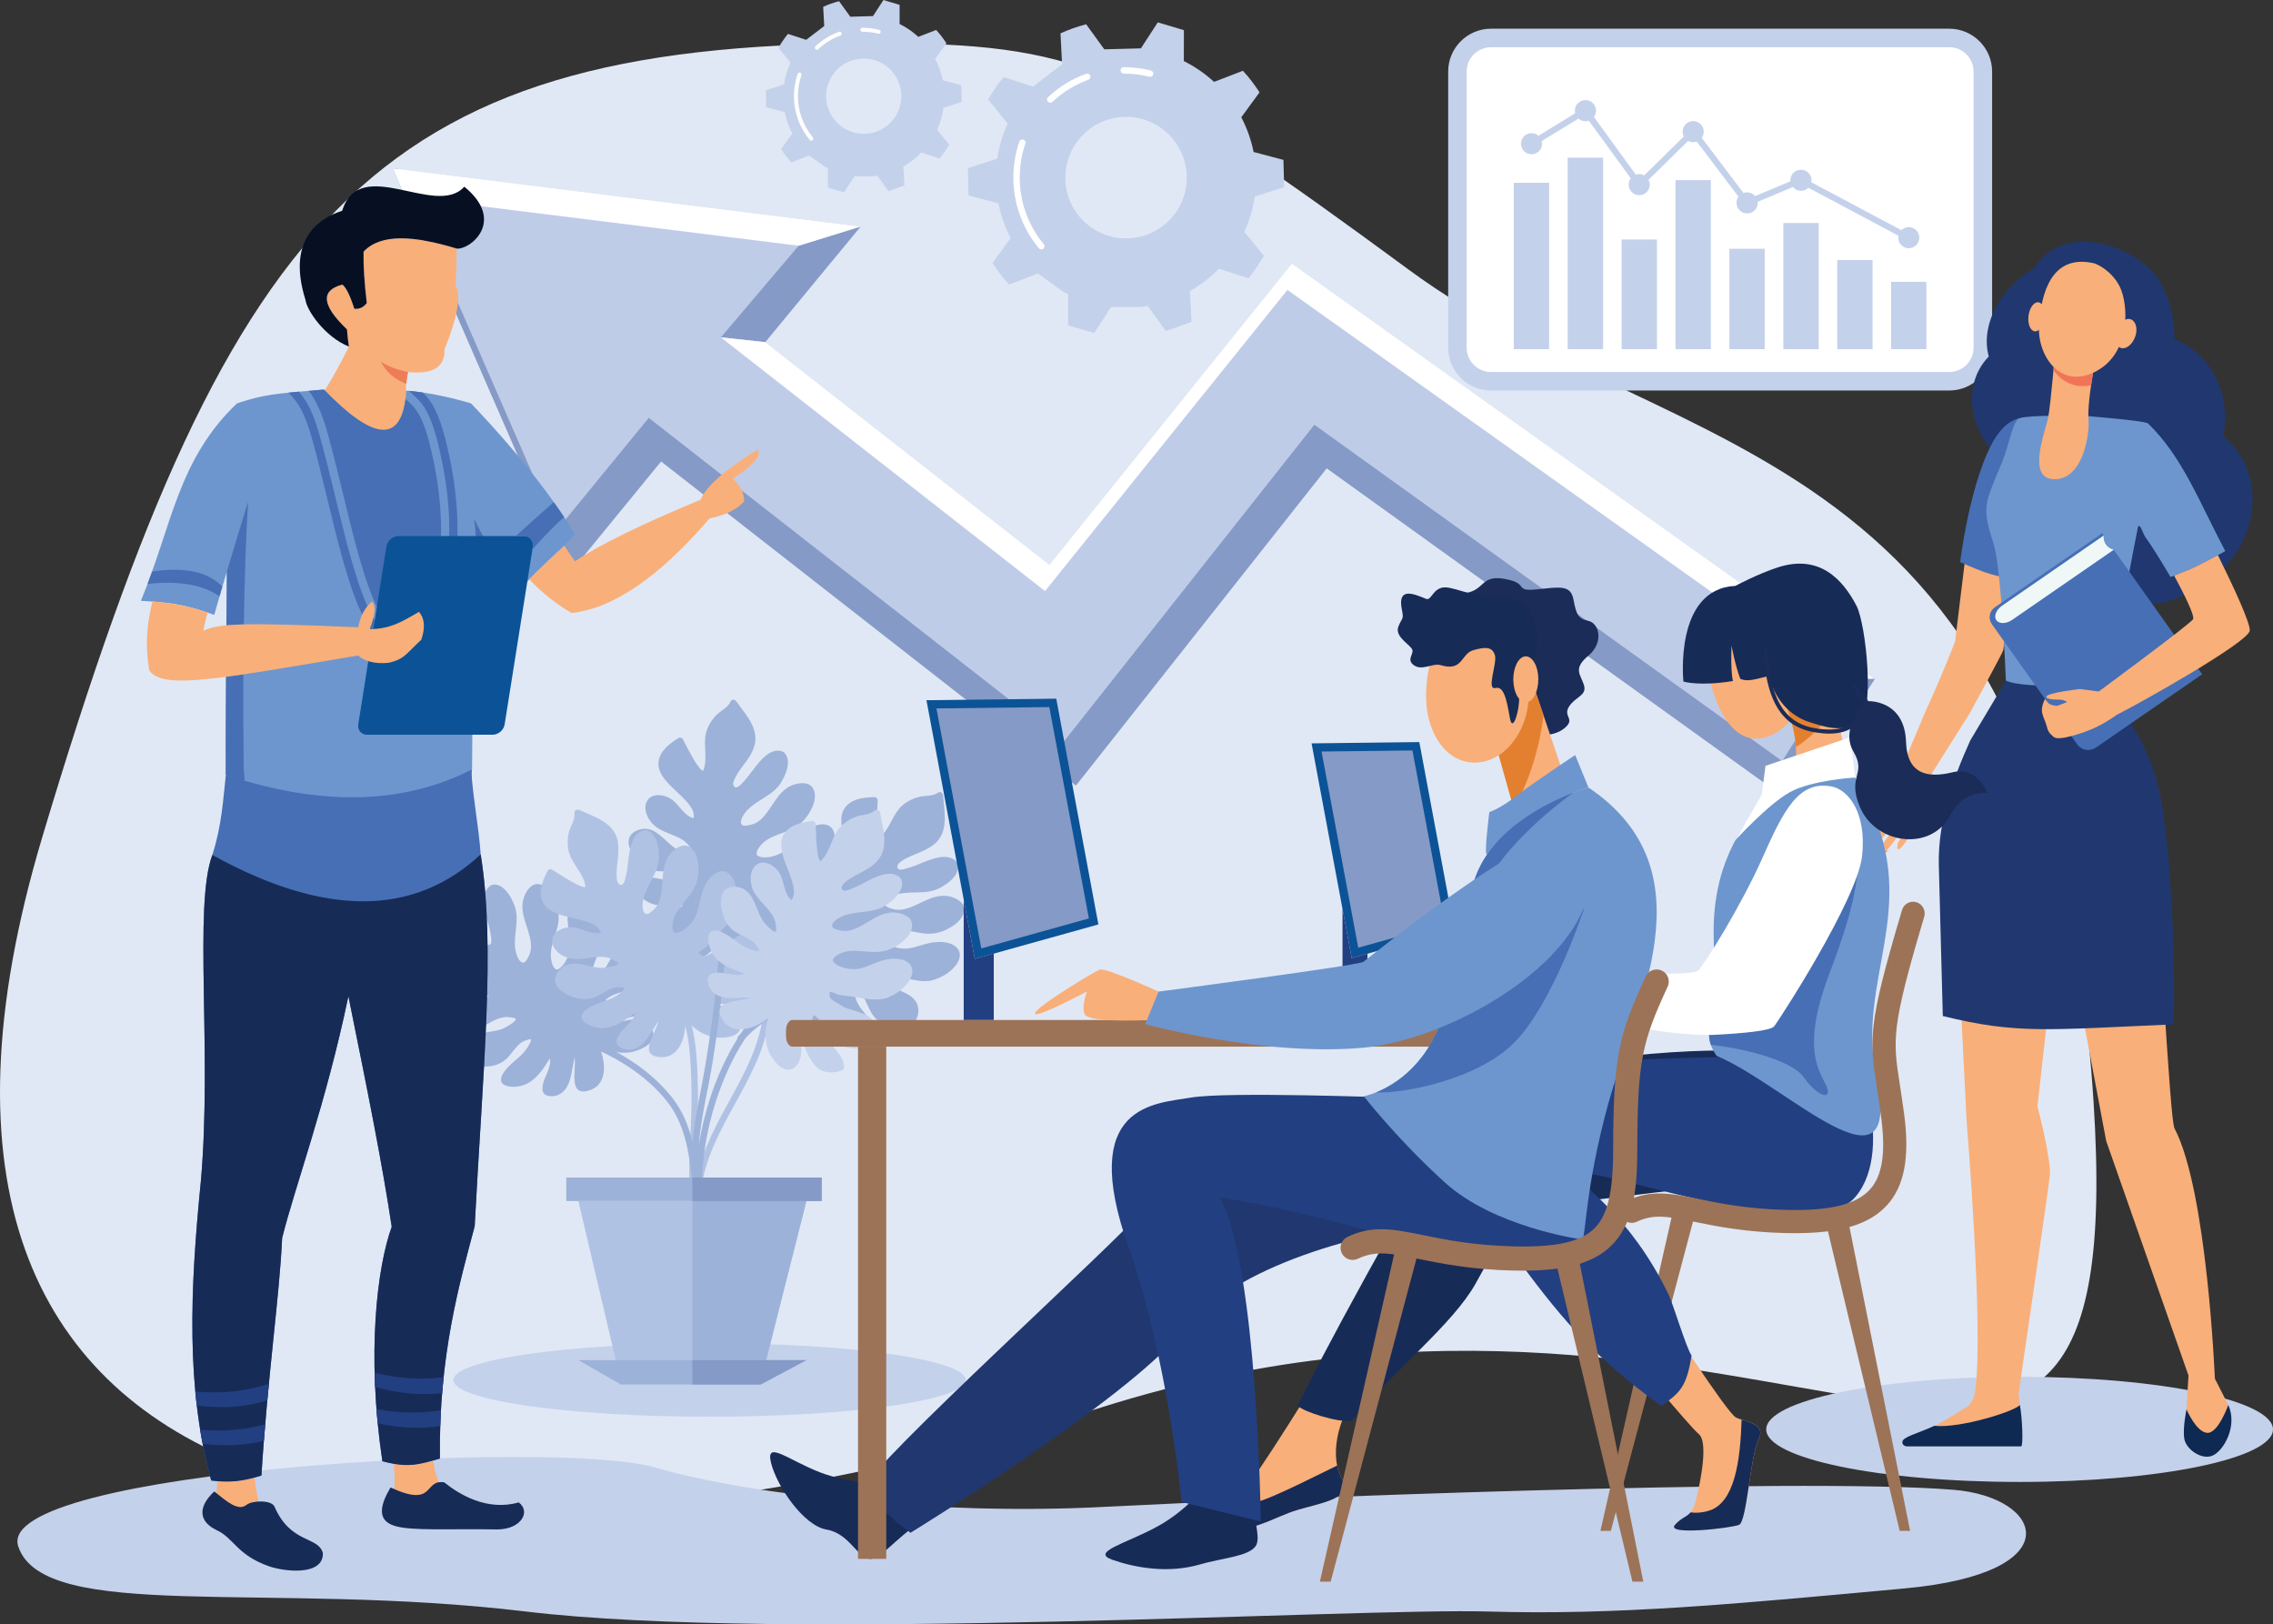<?xml version="1.0" encoding="UTF-8"?><svg id="a" xmlns="http://www.w3.org/2000/svg" viewBox="0 0 2038.87 1456.92"><rect x="0" y="0" width="2038.87" height="1456.92" fill="#333333" stroke="none"/><path d="M1263.87,242.06c242.49,178.31,575.17,143.54,614.03,746.03,34.56,536.24-282.21,82.17-890.07,274.25C380.04,1454.42-148.31,1373.25,37.96,750.69,209.68,176.74,343.04,35.56,801.41,38.86c172.08,1.29,222.62,26.82,462.46,203.2Z" style="fill:#e0e8f5; fill-rule:evenodd;"/><path d="M444.85,1037.99c-.07,4.95-.36,9.03-.72,11.97,.36-2.94,.65-7.03,.72-11.97Z" style="fill:#ecebe8; fill-rule:evenodd;"/><path d="M636.43,1204.76c-126.91,0-229.8,14.77-229.8,32.98s102.89,32.91,229.8,32.91,229.72-14.7,229.72-32.91-102.89-32.98-229.72-32.98Z" style="fill:#c4d1eb; fill-rule:evenodd;"/><path d="M594.99,673.25c3.66-4.73,8.6-8.25,13.55-11.33,1.36-.86,3.23-.29,3.94,1.07,3.87,7.17,7.46,14.56,11.83,21.44,1.51,2.22,3.58,5.23,5.38,6.53,.15,.07,.57,.36,.79,.43,.07,0,.07-.07,.14-.07,.36-.57,.57-1.15,.72-1.72,3.44-10.61-.72-21.87,2.01-32.48,1.43-5.66,5.02-11.47,9.03-15.63,4.45-4.45,10.32-6.52,13.05-12.48,.43-.93,1.15-1.36,2.01-1.43h.5c1,.07,2.01,.65,2.51,1.43,6.38,9.11,15.27,18.5,16.92,29.97,1.51,10.11-3.94,18.57-9.75,26.24-2.87,3.73-5.66,7.53-7.82,11.69-1.22,2.29-3.37,6.38-1.15,8.6,2.29,2.37,5.81-1.79,7.67-3.73,3.66-3.8,6.81-8.17,10.11-12.48,5.31-7.03,13.77-17.78,23.8-15.84,4.45,.86,6.24,5.45,6.53,9.46,.29,6.31-2.8,13.19-5.88,18.5-7.1,12.05-21.44,15.56-30.69,25.31-2.15,2.22-7.89,9.89-4.59,13.05,1.15,1.07,3.87,.71,5.23,.5,3.37-.5,7.1-1.72,9.82-3.87,10.4-8.03,14.2-21.94,25.09-29.54,4.73-3.37,12.12-5.38,17.85-4.02,4.88,1.15,7.1,5.74,7.38,10.32,.21,5.66-2.29,11.4-5.16,16.06-3.23,5.45-7.74,9.97-13.19,13.12-11.04,6.24-24.95,7.03-32.26,18.5-.93,1.58-2.01,3.66-1.58,5.52,.36,1.51,2.51,2.01,3.8,2.29,5.59,1.22,12.98-.86,17.92-3.51,6.02-3.15,10.32-8.89,14.91-13.69,4.88-5.16,10.25-9.25,17.07-11.33,4.95-1.5,10.97-1.29,14.19,3.3,2.87,4.3,2.29,9.97,1.08,14.63-1.58,6.24-4.95,12.04-9.11,16.85-4.52,5.23-11.61,8.17-18,10.32-6.6,2.22-13.48,3.51-20,6.02-1.72,.65-3.08,1.08-4.95,1.22-2.01,.21-4.09,.07-6.02,.57-1.72,.43-.57,2.22,0,3.44,1.36,2.87,5.66,2.72,8.39,3.01,2.65,.14,5.16,.86,7.74,.86,3.01,0,5.95-.57,8.89-1,5.88-.86,11.97-1.87,17.78-.15,5.52,1.65,9.46,6.96,10.47,12.55,2.08,11.76-11.11,19-20.94,20.5-6.24,.93-11.9-.43-17.42-3.51-6.81-3.87-12.12-9.39-20-10.39-.5,3.15,.64,5.66,3.37,8.03,3.87,3.22,9.18,4.94,13.84,6.67,9.11,3.44,22.44,6.46,27.32,15.85,.64,1.15,.5,2.58-.5,3.51-4.3,4.16-9.25,7.38-15.34,7.89-5.09,.36-9.97-1.94-14.05-4.66-7.32-4.81-13.62-12.4-21.87-15.78,1.15,2.08,3.08,3.44,5.38,5.24,4.09,3.23,6.17,7.6,7.31,12.62,1.72,7.53-.93,15.71-9.75,15.77-4.8,0-9.68-2.44-13.7-4.88-4.66-2.79-8.32-6.81-11.18-11.33-3.59-5.52-5.52-11.97-6.6-18.57-7.46,14.41-23.52,29.47-38.72,16.99-12.91-10.68,8.46-18.78,16.85-27.17-1.65,.65-3.3,1.51-4.8,2.29-4.37,2.22-8.67,4.73-13.26,6.6-8.53,3.51-18.14,3.15-23.3-5.66-4.38-7.6,4.73-11.11,10.4-12.83,4.59-1.37,13.19-2.87,16.49-7.46-11.33,1.22-23.87,2.65-33.63-3.87-4.45-3.01-9.75-8.68-10.32-14.27-.43-4.59,4.52-6.17,8.03-6.52,9.68-.93,19.07,3.3,28.75,3.01,2.37-.07,4.66-.29,6.88-.86,.86-.15,1.79-.36,2.51-.79,.36-.07,.64-.36,.86-.5-.07-.14-.14-.28-.29-.5-.86-.93-2.01-1.72-3.08-2.44-2.44-1.65-5.02-2.58-8.03-2.87-5.59-.65-11.19,.07-16.85-.86-6.31-1.15-11.4-4.81-15.56-9.46-3.73-4.16-7.24-9.46-7.89-15.2-.57-5.88,3.01-9.82,8.24-11.83,14.7-5.66,23.3,9.54,33.77,16.42,2.8,1.86,6.1,3.01,9.25,4.01,1.22,.36,5.02,1.72,6.31,.65,.72-.57-1.72-4.52-2.22-5.31-2.15-3.44-4.8-5.81-8.25-7.82-8.82-5.02-19.5-6.52-26.39-14.48-4.52-5.16-8.1-13.98-3.66-20.36,4.66-6.74,15.2-4.88,21.08-1.01,7.46,4.95,11.18,14.91,20.15,17.28,.79-4.23-.86-8.1-3.73-11.9-4.16-5.52-9.54-10.04-14.48-14.84-4.8-4.59-9.68-9.54-12.12-15.77-2.58-6.38-.93-12.83,3.15-18.14Z" style="fill:#9db2d9; fill-rule:evenodd;"/><path d="M373.66,877.52c-1.43-5.74-1.15-11.83-.5-17.64,.22-1.58,1.79-2.73,3.37-2.44,7.96,1.43,15.99,3.15,24.09,3.95,2.65,.21,6.31,.5,8.46-.15,.14-.07,.64-.29,.86-.36,0-.07-.07-.07-.07-.14-.14-.65-.5-1.15-.86-1.65-6.17-9.25-17.64-12.98-24.31-21.65-3.51-4.66-5.88-11.04-6.6-16.78-.79-6.24,1.22-12.12-1.79-18-1.07-2.15,1.15-4.09,3.15-3.94,11.11,.65,23.95-.5,33.99,5.24,8.89,5.09,12.19,14.63,14.56,23.95,1.22,4.59,2.44,9.1,4.37,13.41,1,2.29,2.94,6.52,6.1,6.16,3.23-.36,2.15-5.66,1.79-8.24-.72-5.31-2.22-10.54-3.58-15.7-2.22-8.54-5.38-21.87,2.37-28.54,3.37-2.94,8.1-1.51,11.4,.79,5.16,3.66,8.6,10.26,10.9,15.99,5.09,13.05-1.07,26.45,.86,39.79,.5,3.01,2.87,12.33,7.46,11.69,1.58-.21,2.94-2.58,3.66-3.8,1.65-3.01,3.01-6.66,3.01-10.11,.14-13.12-8.46-24.74-7.74-38,.36-5.81,3.3-12.83,7.96-16.56,3.94-3.09,8.89-2.01,12.69,.65,4.59,3.3,7.53,8.89,9.46,13.98,2.22,5.95,3.01,12.19,2.01,18.5-1.86,12.48-9.82,23.95-5.31,36.78,.57,1.72,1.58,3.87,3.37,4.66,1.36,.65,3.08-.72,4.09-1.58,4.45-3.66,7.39-10.75,8.32-16.27,1.22-6.67-.57-13.62-1.5-20.22-1.01-6.95-.93-13.77,1.65-20.36,1.86-4.81,5.81-9.4,11.4-9.04,5.09,.29,9.25,4.3,12.19,8.1,3.94,5.09,6.38,11.33,7.53,17.64,1.36,6.74-.72,14.13-3.01,20.51-2.29,6.52-5.52,12.76-7.6,19.43-.57,1.79-1.08,3.08-2.15,4.66-1.15,1.65-2.44,3.23-3.3,5.09-.64,1.58,1.36,1.79,2.72,2.08,3.08,.79,5.66-2.73,7.53-4.73,1.79-1.94,3.87-3.51,5.52-5.52,1.86-2.36,3.23-5.02,4.73-7.6,2.87-5.09,5.88-10.61,10.83-14.05,4.73-3.3,11.33-3.15,16.35-.43,10.54,5.66,8.03,20.43,3.16,29.04-3.08,5.52-7.67,9.18-13.55,11.54-7.24,3.01-14.91,3.73-20.51,9.32,2.15,2.36,4.8,3.01,8.39,2.29,4.95-1,9.61-4.09,13.77-6.67,8.32-5.09,19-13.69,29.39-11.69,1.29,.21,2.37,1.22,2.44,2.58,.57,5.95,.07,11.83-3.37,16.92-2.8,4.23-7.67,6.6-12.33,8.17-8.32,2.73-18.14,3.01-25.88,7.31,2.37,.43,4.59-.14,7.46-.86,5.02-1.29,9.82-.22,14.41,2.01,7.03,3.3,11.76,10.39,6.31,17.42-2.94,3.8-7.89,6.1-12.26,7.74-5.02,1.93-10.47,2.37-15.77,1.79-6.6-.65-12.91-3.09-18.71-6.31,6.74,14.7,8.6,36.71-10.61,40.87-16.35,3.59-9.54-18.21-10.97-30.04-.5,1.72-.79,3.51-1.15,5.23-.93,4.8-1.65,9.75-3.01,14.48-2.51,8.89-8.75,16.21-18.86,14.84-8.68-1.29-5.81-10.61-3.66-16.13,1.79-4.45,5.95-12.12,4.37-17.57-6.02,9.68-12.76,20.36-23.88,24.02-5.09,1.65-12.83,2.29-17.56-.71-3.87-2.51-2.08-7.39-.14-10.4,5.23-8.18,14.34-12.91,20.15-20.72,1.36-1.86,2.58-3.8,3.58-5.88,.43-.79,.79-1.65,.93-2.51,.14-.29,.07-.71,.07-1-.07,0-.29-.07-.5,0-1.29,0-2.58,.43-3.87,.86-2.8,.93-5.16,2.37-7.24,4.52-3.94,4.01-6.81,8.89-11.04,12.69-4.8,4.3-10.83,6.02-17.06,6.38-5.59,.36-11.97-.15-16.78-3.23-5.02-3.15-5.95-8.39-4.23-13.77,4.66-15.06,21.87-12.41,33.77-16.35,3.15-1.07,6.1-2.87,8.89-4.73,1.08-.79,4.45-3.01,4.45-4.59,0-.93-4.73-1.5-5.59-1.58-4.02-.43-7.53,.14-11.26,1.72-9.32,3.73-17.21,11.19-27.68,11.69-6.88,.36-15.99-2.29-18.21-9.68-2.44-7.89,5.52-14.99,12.26-17.21,8.46-2.79,18.57,.43,26.03-5.16-2.87-3.23-6.96-4.37-11.69-4.45-6.95-.14-13.84,1.29-20.65,2.23-6.52,.93-13.48,1.65-19.93-.22-6.6-2.01-10.61-7.24-12.26-13.77Z" style="fill:#9db2d9; fill-rule:evenodd;"/><path d="M767,717.64c5.52-2.15,11.62-2.58,17.49-2.73,1.51,0,2.87,1.43,2.8,3.01-.36,8.1-1.08,16.27-.86,24.38,.07,2.72,.36,6.38,1.22,8.46,.07,.07,.36,.5,.43,.72h.14c.65-.29,1.08-.72,1.58-1.15,8.39-7.24,10.61-19.07,18.43-26.82,4.09-4.09,10.18-7.24,15.77-8.67,6.02-1.58,12.19-.29,17.64-4.02,1.94-1.43,4.16,.64,4.3,2.58,.72,11.11,3.51,23.73-.93,34.42-3.94,9.46-12.98,13.91-21.94,17.49-4.3,1.72-8.67,3.51-12.69,5.95-2.15,1.29-6.1,3.8-5.38,6.81,.79,3.23,5.95,1.43,8.46,.79,5.16-1.43,10.11-3.58,15.06-5.59,8.25-3.23,21.01-8.1,28.61-1.22,3.37,3.01,2.58,7.89,.72,11.4-2.94,5.59-9.11,9.9-14.56,12.83-12.26,6.67-26.38,2.29-39.29,5.95-2.94,.79-11.9,4.38-10.68,8.82,.43,1.51,2.94,2.58,4.23,3.16,3.23,1.29,7.03,2.15,10.47,1.72,12.98-1.51,23.45-11.54,36.71-12.47,5.81-.43,13.12,1.65,17.35,5.81,3.59,3.44,3.15,8.53,1,12.62-2.65,4.95-7.81,8.6-12.69,11.11-5.59,3.01-11.76,4.59-18.07,4.45-12.62-.36-24.95-6.81-37.14-.65-1.65,.79-3.66,2.01-4.23,3.87-.43,1.5,1.15,2.94,2.08,3.87,4.16,3.94,11.62,5.95,17.21,6.24,6.74,.36,13.41-2.36,19.86-4.08,6.74-1.87,13.55-2.65,20.44-.93,5.02,1.22,10.04,4.59,10.4,10.18,.36,5.09-3.08,9.68-6.52,13.12-4.59,4.52-10.4,7.67-16.49,9.68-6.53,2.22-14.13,1.08-20.72-.36-6.81-1.5-13.41-3.87-20.29-5.16-1.79-.29-3.15-.57-4.88-1.43-1.79-.93-3.51-2.08-5.45-2.65-1.65-.5-1.65,1.58-1.79,2.94-.29,3.16,3.44,5.31,5.74,6.88,2.08,1.51,3.94,3.37,6.17,4.73,2.51,1.58,5.38,2.58,8.1,3.73,5.45,2.22,11.26,4.52,15.27,8.96,3.94,4.37,4.59,10.83,2.58,16.13-4.3,11.26-19.29,10.61-28.46,6.88-5.88-2.44-10.04-6.52-13.19-12.05-3.8-6.74-5.52-14.27-11.76-19.14-2.08,2.44-2.44,5.16-1.22,8.6,1.58,4.8,5.23,9.04,8.32,12.83,6.1,7.6,15.99,17.07,15.34,27.68-.07,1.29-.93,2.51-2.22,2.8-5.88,1.29-11.76,1.51-17.28-1.22-4.52-2.22-7.53-6.74-9.61-11.19-3.8-7.96-5.31-17.64-10.61-24.81-.07,2.37,.79,4.59,1.86,7.31,1.86,4.81,1.43,9.68-.22,14.56-2.37,7.31-8.82,12.98-16.42,8.46-4.16-2.44-7.03-7.02-9.32-11.18-2.51-4.73-3.59-10.11-3.73-15.42-.14-6.67,1.43-13.19,3.87-19.43-13.77,8.53-35.28,13.19-41.87-5.31-5.67-15.77,16.92-11.76,28.39-14.7-1.72-.21-3.58-.29-5.31-.43-4.88-.36-9.89-.43-14.77-1.15-9.11-1.43-17.21-6.67-17.06-16.85,.14-8.75,9.82-7.1,15.49-5.67,4.66,1.22,12.76,4.3,18,2.08-10.32-4.73-21.87-10.04-26.89-20.65-2.22-4.8-3.87-12.47-1.43-17.49,1.94-4.16,7.03-2.94,10.25-1.43,8.75,4.16,14.63,12.62,23.09,17.35,2.01,1.07,4.16,2.08,6.38,2.79,.79,.29,1.65,.57,2.51,.65,.36,.07,.79,0,1-.07,0-.14,.07-.29,0-.5-.21-1.29-.79-2.51-1.36-3.73-1.29-2.65-3.01-4.8-5.38-6.59-4.52-3.37-9.68-5.67-13.98-9.4-4.88-4.16-7.39-9.96-8.53-16.13-1-5.52-1.36-11.83,1.08-17.06,2.51-5.31,7.6-6.88,13.12-5.95,15.49,2.79,15.06,20.22,20.5,31.47,1.43,3.01,3.66,5.74,5.88,8.18,.86,1,3.44,4.08,5.09,3.87,.93-.14,.79-4.8,.79-5.74,0-4.01-1.15-7.46-3.08-10.9-4.95-8.82-13.27-15.7-15.13-26.03-1.22-6.81,.29-16.21,7.31-19.36,7.53-3.3,15.56,3.66,18.64,10.04,3.87,8.03,1.94,18.5,8.39,25.17,2.87-3.22,3.44-7.46,2.94-12.11-.79-6.88-3.08-13.55-4.88-20.22-1.65-6.38-3.3-13.19-2.22-19.79,1.08-6.74,5.81-11.47,12.05-13.91Z" style="fill:#9db2d9; fill-rule:evenodd;"/><path d="M485.22,797.58c.79-5.88,3.3-11.4,6.02-16.56,.79-1.36,2.72-1.87,4.02-1,6.88,4.23,13.69,8.82,20.94,12.55,2.37,1.22,5.74,2.8,7.96,3.01,.15,0,.65-.07,.86-.07,.07,0,.07-.07,.07-.14,0-.65-.07-1.29-.21-1.87-2.29-10.83-11.62-18.57-14.56-29.11-1.58-5.59-1.43-12.41,0-18,1.58-6.09,5.59-10.83,4.95-17.35-.21-2.44,2.65-3.37,4.45-2.58,10.04,4.73,22.44,8.46,29.61,17.49,6.38,7.96,5.88,18.07,4.73,27.61-.57,4.66-1.07,9.32-.93,14.05,.07,2.58,.36,7.17,3.37,7.96,3.15,.86,4.09-4.44,4.73-7.03,1.29-5.16,1.79-10.54,2.44-15.84,1.15-8.75,3.08-22.3,12.76-25.67,4.23-1.43,8.1,1.58,10.32,4.95,3.51,5.31,4.23,12.76,4.16,18.86,0,14.05-10.68,24.24-13.77,37.28-.72,3.01-1.94,12.55,2.51,13.62,1.58,.36,3.73-1.29,4.8-2.15,2.72-2.15,5.31-5.16,6.6-8.32,4.95-12.11,1.22-26.1,6.81-38.14,2.51-5.3,7.82-10.75,13.48-12.4,4.8-1.51,9.04,1.36,11.54,5.23,3.08,4.73,3.73,10.97,3.66,16.49-.14,6.31-1.72,12.47-4.88,17.92-6.38,10.9-18,18.57-18.57,32.19-.07,1.86,0,4.16,1.36,5.59,1.08,1.15,3.16,.5,4.38,.07,5.52-1.72,10.9-7.24,13.84-12.05,3.58-5.74,4.44-12.91,5.95-19.36,1.65-6.88,4.23-13.12,9.1-18.35,3.51-3.73,8.89-6.6,13.91-4.23,4.66,2.22,7.02,7.46,8.39,12.12,1.72,6.17,1.72,12.84,.5,19.14-1.29,6.74-5.95,12.91-10.32,17.93-4.66,5.24-9.9,9.82-14.34,15.27-1.15,1.43-2.08,2.51-3.66,3.58-1.72,1.15-3.51,2.08-4.95,3.51-1.22,1.22,.57,2.15,1.72,2.94,2.65,1.86,6.31-.43,8.82-1.65,2.29-1.15,4.88-1.87,7.1-3.09,2.58-1.5,4.88-3.51,7.24-5.3,4.52-3.73,9.32-7.67,15.2-9.11,5.66-1.29,11.69,1.29,15.34,5.67,7.74,9.1-.07,21.94-7.74,28.17-4.95,3.95-10.54,5.67-16.92,5.67-7.74,.14-15.2-2.01-22.44,1.15,1.15,2.94,3.37,4.52,6.95,5.16,4.95,.93,10.4-.21,15.27-1.07,9.61-1.65,22.66-5.74,31.62-.07,1.07,.71,1.72,2.01,1.36,3.3-1.72,5.74-4.37,11.04-9.39,14.56-4.16,2.87-9.61,3.3-14.48,3.01-8.75-.5-18-3.87-26.82-2.72,2.01,1.22,4.37,1.5,7.24,1.86,5.16,.72,9.18,3.51,12.69,7.24,5.31,5.66,7.1,14.05-.5,18.5-4.23,2.44-9.61,2.8-14.34,2.73-5.38-.07-10.61-1.72-15.34-4.16-5.88-3.08-10.83-7.67-15.06-12.83,.79,16.21-5.52,37.28-24.88,34.13-16.56-2.72-2.22-20.5,.86-31.98-1.07,1.43-2.08,2.94-3.01,4.44-2.65,4.16-5.09,8.46-8.1,12.33-5.66,7.32-14.2,11.9-23.02,6.81-7.6-4.37-1.43-11.97,2.58-16.27,3.23-3.51,9.97-9.11,10.47-14.77-9.11,6.74-19.36,14.27-31.04,13.55-5.31-.36-12.76-2.65-16.06-7.17-2.65-3.73,.79-7.6,3.73-9.68,7.89-5.66,18.14-6.74,26.31-11.83,2.01-1.22,3.87-2.58,5.59-4.16,.64-.57,1.29-1.29,1.79-1.93,.15-.29,.36-.72,.43-.93-.14-.07-.29-.14-.43-.29-1.29-.43-2.65-.5-3.94-.57-2.94-.14-5.66,.36-8.39,1.58-5.16,2.29-9.68,5.74-14.98,7.67-6.02,2.22-12.33,1.65-18.28-.36-5.3-1.72-11.04-4.52-14.34-9.18-3.51-4.8-2.44-10.04,1.15-14.41,9.82-12.19,24.88-3.37,37.43-2.65,3.3,.15,6.74-.5,9.97-1.22,1.36-.28,5.24-1.07,5.88-2.58,.29-.86-3.87-3.08-4.66-3.51-3.51-1.87-7.03-2.58-11.04-2.58-10.11,.07-20.15,4.08-30.04,.71-6.6-2.22-14.05-8.1-13.41-15.77,.72-8.25,10.68-11.9,17.71-11.47,8.96,.5,17.21,7.31,26.17,4.8-1.51-4.02-4.88-6.59-9.25-8.39-6.38-2.73-13.34-3.94-20-5.59-6.38-1.58-13.12-3.44-18.43-7.6-5.38-4.23-7.24-10.61-6.31-17.28Z" style="fill:#b0c2e4; fill-rule:evenodd;"/><path d="M528.1,741.44c3.37,14.63,6.31,29.33,10.47,43.73,4.3,14.77,10.47,28.39,18.86,41.3,17.42,26.6,39.65,49.69,57.58,75.86,.79,1.15,.64,2.15,.07,3.01,3.44,6.53,5.45,13.91,6.88,21.01,2.51,12.4,3.23,25.1,3.73,37.71,.65,15.34,.5,30.69-.14,46.1-.86,18.07-2.08,36.21-1.29,54.28,.07,1.07,.07,2.08,.15,3.16,.21,3.73-5.59,3.73-5.81,0-1-17.64,0-35.42,.86-53.06,.79-15.7,1.15-31.41,.57-47.18-.43-12.19-1-24.38-3.08-36.42-1.94-10.9-4.95-23.3-13.19-31.33-1.22-1.15-1.08-2.58-.36-3.58-16.78-22.8-35.99-43.74-51.55-67.47-8.32-12.69-14.2-26.39-18.57-40.94-4.45-14.63-7.31-29.69-10.75-44.67-.86-3.66,4.73-5.16,5.59-1.5Z" style="fill:#b0c2e4; fill-rule:evenodd;"/><path d="M622.95,1068.46c3.16-28.25,16.13-53.56,29.61-78.08,13.34-24.38,27.39-49.12,31.48-77.01,.57-3.73,6.16-2.15,5.66,1.51-8.17,55.71-54.7,97.37-60.94,153.58-.43,3.66-6.24,3.73-5.81,0Z" style="fill:#b0c2e4; fill-rule:evenodd;"/><path d="M537.49,936.03c24.88,10.83,49.26,27.46,65.96,49.11,9.11,11.83,14.41,25.24,17.78,39.29,1.29-14.63,3.94-29.18,6.81-43.59,6.52-33.77,11.54-67.61,14.77-101.81,1.22-13.55,2.15-27.17,2.8-40.8,.14-3.66,5.95-3.73,5.81,0-1.72,37.79-6.09,75.43-11.97,112.78-3.94,25.24-10.61,50.19-12.62,75.79,2.22-13.84,5.52-27.46,9.75-40.72,6.1-19,14.27-37.43,24.81-54.35-.07-.79,.14-1.5,.79-2.22,.72-.79,1.43-1.58,2.15-2.37,2.65-3.94,5.38-7.81,8.32-11.61,1.29-1.65,3.16-1,4.09,.36,4.45-3.44,9.25-6.45,14.34-9.18,11.97-6.17,26.82-10.11,32.55-23.66,1.43-3.44,6.45-.5,5.02,2.94-5.66,13.41-19.57,18.43-31.76,24.3-10.83,5.31-20.08,12.12-28.25,20.79-11.62,17.71-20.29,37.35-26.74,57.43-7.74,24.38-12.19,49.97-12.26,75.57v.43c.36,1.87-1.15,3.15-2.72,3.3-.79,2.58-5.45,2.22-5.74-1.07-2.08-27.46-5.23-56.36-22.8-78.8-16.28-20.65-39.86-36.42-63.81-46.89-3.44-1.51-.43-6.45,2.94-5.02Z" style="fill:#9db2d9; fill-rule:evenodd;"/><path d="M711.43,740.8c5.23-2.65,11.26-3.73,17.07-4.38,1.58-.21,3.08,1.15,3.15,2.65,.36,8.17,.43,16.35,1.5,24.45,.29,2.65,.93,6.24,2.01,8.17,.07,.22,.36,.57,.5,.79q.07-.07,.14-.07c.57-.36,1.01-.79,1.43-1.22,7.67-8.1,8.75-20.08,15.7-28.54,3.73-4.45,9.46-8.17,14.91-10.18,5.88-2.08,12.12-1.43,17.14-5.66,1.86-1.58,4.23,.21,4.52,2.15,1.86,10.97,5.81,23.3,2.44,34.35-3.01,9.82-11.54,15.06-20.15,19.5-4.16,2.15-8.25,4.37-12.05,7.17-2.08,1.58-5.74,4.38-4.66,7.31,1.07,3.08,6.02,.86,8.46-.07,5.02-1.86,9.75-4.52,14.48-6.95,7.82-4.01,20.08-10.11,28.32-4.01,3.66,2.65,3.3,7.6,1.79,11.25-2.37,5.88-8.1,10.76-13.19,14.2-11.62,7.88-26.03,4.88-38.57,9.68-2.87,1.15-11.4,5.59-9.75,9.82,.57,1.51,3.15,2.36,4.52,2.72,3.3,1.01,7.17,1.43,10.54,.72,12.83-2.8,22.23-13.77,35.35-15.92,5.74-1,13.26,.36,17.85,4.02,3.87,3.15,3.94,8.32,2.15,12.55-2.15,5.16-6.95,9.32-11.47,12.26-5.31,3.51-11.26,5.66-17.57,6.16-12.62,.93-25.53-4.3-37.07,2.94-1.58,.93-3.44,2.37-3.8,4.3-.29,1.51,1.36,2.8,2.37,3.58,4.59,3.59,12.19,4.88,17.78,4.66,6.74-.36,13.12-3.66,19.36-6.09,6.6-2.51,13.19-3.95,20.22-2.87,5.09,.79,10.54,3.58,11.4,9.1,.79,5.09-2.15,9.97-5.23,13.69-4.16,4.95-9.68,8.68-15.49,11.26-6.31,2.8-13.98,2.44-20.65,1.65-6.96-.86-13.69-2.58-20.65-3.15-1.86-.14-3.3-.29-5.09-1-1.87-.72-3.66-1.72-5.66-2.08-1.72-.36-1.43,1.72-1.43,3.08-.07,3.15,3.94,4.95,6.31,6.31,2.22,1.29,4.3,2.94,6.6,4.09,2.72,1.29,5.59,2.15,8.46,2.94,5.66,1.72,11.62,3.44,16.06,7.46,4.3,3.94,5.59,10.33,4.09,15.84-3.15,11.54-18.14,12.41-27.6,9.54-6.1-1.79-10.68-5.52-14.34-10.68-4.45-6.38-6.88-13.69-13.55-17.92-1.79,2.65-1.94,5.38-.36,8.68,2.01,4.59,6.09,8.46,9.53,11.97,6.81,7.02,17.57,15.49,17.93,26.1,0,1.29-.72,2.51-1.94,2.94-5.74,1.86-11.62,2.65-17.28,.5-4.73-1.79-8.18-6.02-10.76-10.25-4.52-7.53-6.95-16.99-12.91-23.59,.15,2.29,1.22,4.44,2.58,7.02,2.29,4.66,2.29,9.54,1.22,14.49-1.72,7.6-7.53,13.84-15.56,10.04-4.37-2.01-7.74-6.31-10.32-10.25-3.01-4.45-4.59-9.68-5.23-14.99-.86-6.52,.14-13.19,2.01-19.65-12.91,9.82-33.84,16.49-42.23-1.22-7.1-15.2,15.7-13.41,26.89-17.43-1.79-.07-3.66,0-5.38,.07-4.88,.15-9.82,.57-14.77,.29-9.25-.5-17.78-4.95-18.64-15.13-.71-8.75,9.11-8.03,14.91-7.1,4.73,.71,13.12,3.08,18.07,.36-10.68-3.8-22.73-7.88-28.75-18-2.72-4.59-5.02-12.05-3.15-17.28,1.58-4.3,6.74-3.66,10.11-2.44,9.11,3.3,15.77,11.19,24.66,15.05,2.08,.93,4.3,1.72,6.6,2.23,.79,.14,1.72,.36,2.58,.36,.36,0,.72-.07,1.01-.14,0-.14,0-.36-.07-.57-.36-1.22-1-2.44-1.72-3.51-1.51-2.51-3.44-4.52-6.02-6.02-4.8-3.01-10.18-4.8-14.84-8.03-5.24-3.73-8.25-9.25-9.97-15.27-1.58-5.3-2.51-11.61-.64-17.06,2.01-5.52,6.95-7.6,12.55-7.17,15.63,1.22,16.92,18.64,23.44,29.33,1.65,2.87,4.16,5.38,6.6,7.6,1.01,.93,3.87,3.73,5.38,3.37,1-.29,.43-4.95,.36-5.8-.5-4.02-1.86-7.32-4.16-10.62-5.74-8.24-14.7-14.27-17.57-24.37-1.86-6.67-1.29-16.13,5.45-20.01,7.1-4.01,15.77,2.15,19.5,8.18,4.59,7.67,3.66,18.28,10.75,24.23,2.51-3.44,2.72-7.67,1.72-12.33-1.36-6.81-4.3-13.19-6.74-19.64-2.29-6.17-4.59-12.76-4.16-19.5,.43-6.81,4.73-11.97,10.68-14.99Z" style="fill:#c4d1eb; fill-rule:evenodd;"/><polygon points="556.92 1239.32 682.32 1239.32 723.33 1077.21 518.78 1077.21 556.92 1239.32" style="fill:#b0c2e4; fill-rule:evenodd;"/><rect x="507.95" y="1056.13" width="229.08" height="21.08" style="fill:#9db2d9;"/><polygon points="621.02 1077.21 723.33 1077.21 682.32 1239.32 621.02 1239.32 621.02 1077.21" style="fill:#9db2d9; fill-rule:evenodd;"/><rect x="621.02" y="1056.13" width="116.01" height="21.08" style="fill:#859ac6;"/><polygon points="556.92 1241.75 682.32 1241.75 723.33 1219.89 518.78 1219.89 556.92 1241.75" style="fill:#9db2d9; fill-rule:evenodd;"/><polygon points="621.02 1219.89 723.33 1219.89 682.32 1241.75 621.02 1241.75 621.02 1219.89" style="fill:#859ac6; fill-rule:evenodd;"/><path d="M1748.49,25.74h-411.12c-21.15,0-38.36,17.28-38.36,38.43v247.65c0,21.15,17.21,38.43,38.36,38.43h411.12c21.15,0,38.43-17.28,38.43-38.43V64.17c0-21.15-17.28-38.43-38.43-38.43Z" style="fill:#c4d1eb; fill-rule:evenodd;"/><path d="M1748.49,42.38h-411.12c-11.97,0-21.8,9.75-21.8,21.8v247.65c0,12.05,9.82,21.8,21.8,21.8h411.12c12.04,0,21.8-9.75,21.8-21.8V64.17c0-12.05-9.75-21.8-21.8-21.8Z" style="fill:#fff; fill-rule:evenodd;"/><path d="M1705.47,206.42l-80.74-42.95c.15-.57,.21-1.22,.21-1.79,0-5.23-4.23-9.46-9.46-9.46s-9.53,4.23-9.53,9.46c0,.29,.07,.57,.07,.93l-31.69,13.26c-1.72-2.08-4.3-3.37-7.17-3.37-1.15,0-2.29,.22-3.3,.57l-37.42-49.47c1.15-1.58,1.79-3.51,1.79-5.52,0-5.23-4.23-9.46-9.46-9.46s-9.46,4.23-9.46,9.46c0,1.58,.36,3.01,1.08,4.3l-35.56,34.92c-1.29-.72-2.87-1.15-4.45-1.15-1.08,0-2.15,.22-3.08,.5l-37.57-51.77c1.15-1.58,1.87-3.51,1.87-5.66,0-5.23-4.23-9.46-9.46-9.46s-9.54,4.23-9.54,9.46c0,.86,.14,1.65,.36,2.37l-32.98,20.22c-1.65-1.51-3.8-2.37-6.24-2.37-5.23,0-9.46,4.23-9.46,9.46s4.23,9.46,9.46,9.46,9.46-4.23,9.46-9.46c0-.79-.07-1.58-.29-2.37l32.98-20.15c1.65,1.43,3.8,2.37,6.24,2.37,1,0,2.08-.22,3.01-.57l37.64,51.77c-1.15,1.58-1.87,3.51-1.87,5.66,0,5.23,4.23,9.46,9.46,9.46s9.46-4.23,9.46-9.46c0-1.58-.43-3.01-1.07-4.37l35.49-34.85c1.37,.72,2.87,1.15,4.52,1.15,1.15,0,2.22-.21,3.22-.57l37.43,49.47c-1.15,1.58-1.79,3.44-1.79,5.52,0,5.23,4.23,9.46,9.54,9.46s9.46-4.23,9.46-9.46c0-.29-.07-.64-.07-.93l31.62-13.26c1.79,2.08,4.37,3.37,7.31,3.37,2.58,0,4.95-1.07,6.67-2.72l80.66,42.95c-.07,.57-.14,1.22-.14,1.79,0,5.23,4.23,9.46,9.46,9.46s9.47-4.23,9.47-9.46-4.23-9.46-9.47-9.46c-2.58,0-4.94,1.08-6.66,2.72Z" style="fill:#c4d1eb; fill-rule:evenodd;"/><path d="M1727.98,252.74h-31.69v60.44h31.69v-60.44h0Zm-338.42-88.84h-31.69v149.28h31.69V163.9h0Zm48.4-22.51h-31.76v171.79h31.76V141.39h0Zm48.33,73.42h-31.69v98.37h31.69v-98.37h0Zm48.32-53.27h-31.69v151.64h31.69V161.54h0Zm48.33,61.59h-31.69v90.05h31.69v-90.05h0Zm48.4-23.09h-31.69v113.14h31.69v-113.14h0Zm48.33,33.2h-31.69v79.94h31.69v-79.94Z" style="fill:#c4d1eb; fill-rule:evenodd;"/><path d="M1811.58,1234.87c-125.54,0-227.29,21.08-227.29,47.18s101.74,47.11,227.29,47.11,227.28-21.08,227.28-47.11-101.74-47.18-227.28-47.18Z" style="fill:#c4d1eb; fill-rule:evenodd;"/><path d="M1673.13,755.42c5.88,5.95,12.76,8.82,21.01,7.67-8.1,5.16-18.36-.07-21.01-7.67Z" style="fill:#f48661; fill-rule:evenodd;"/><path d="M1994.13,391.05c7.6-36.78-9.97-73.28-43.66-87.04,.29-20.87-6.6-47.46-21.08-61.8-28.61-28.32-83.17-38.22-104.18-2.08-27.75,15.49-49.62,49.04-41.3,79.66-26.96,27.53-16.71,77.29,22.52,100.81-.65,30.9,15.92,61.52,43.23,74.71,6.6,3.23,16.85,7.6,18.14,8.96-1.72-1.65,20.29,58.79,88.55,31.12,69.62-28.18,83.17-107.55,37.78-144.33Z" style="fill:#20386f; fill-rule:evenodd;"/><path d="M1666.18,746.1s4.59-4.81,5.95-6.53c1.65-2.01,5.95-8.39,5.95-8.39,0,0,14.2-22.8,12.4-23.59-1.87-.93-6.52,1.72-7.88,2.8-1.44,1.07-3.16,2.29-4.52,3.37-1.36,1.15-3.37,1.08-4.95-.43-1.5-1.58,3.01-7.24,4.95-8.82,6.09-5.09,25.24-15.56,27.25-16.78,2.37-1.36,19.36-45.24,26.46-59.87h0c10.9-24.16,20.79-49.62,21.87-52.2l13.69-112.14,44.38-11.33s-13.33,124.61-14.77,130.78c-.65,2.87-30.33,57.15-30.33,57.15-16.34,25.88-30.76,48.61-33.48,53.06,0,0-4.16,15.41-6.31,25.31-2.08,9.89-8.17,18.14-9.18,20.86-.14,.36-3.23,9.89-11.04,19.36-6.81,8.25-4.23-2.58-4.23-2.58,0,0,9.75-17.49,8.18-17.92-1.22-.36-5.95,9.39-13.34,18.57-1.86,2.29-3.8,4.66-5.52,6.81-4.59,5.52-9.46,4.37-5.59-2.22,1.36-2.29,3.73-6.09,5.81-8.6,2.22-2.65,3.44-5.81,4.95-8.32,3.01-5.09,5.3-8.67,5.02-8.75-.36,0-.5-1.37-2.58,1.07-2.51,2.94-6.45,10.33-10.47,14.34-2.37,2.29-6.88,7.38-6.88,7.38,0,0-8.17,7.38-8.75,7.03-2.94-1.87,1.37-8.82,4.88-11.47,1.36-2.87,6.24-8.03,6.24-8.03,0,0,7.53-12.76,5.66-13.77-1.51-.93-25.46,26.03-28.32,24.02-2.29-1.79,4.52-10.18,4.52-10.18Z" style="fill:#f9af79; fill-rule:evenodd;"/><path d="M1710.63,706.38s-13.05,7.31-20,1.29c0,0,2.58,4.88,8.31,4.95,5.74,0,11.69-6.24,11.69-6.24Z" style="fill:#f27458; fill-rule:evenodd;"/><path d="M1853.45,761.66l-25.88,230.44s12.69,48.68,11.11,62.59c-1.51,13.77-28.03,195.38-28.03,195.38l1.15,10.03,.65,29.54-99.38,.72s20.94-9.39,50.26-27.89c2.15-1.29,7.17-5.66,8.39-14.41,7.82-55.92-7.67-242.63-7.67-242.63l-12.19-243.06,101.6-.72Z" style="fill:#f9af79; fill-rule:evenodd;"/><path d="M1931.82,804.1c5.52,1.37,14.13,199.18,18.71,207.93,29.25,55.64,36.21,224.49,36.21,224.49l12.04,23.66-2.72,22.73s-21.87,12.55-37.14,4.16l2.29-22.87,1.87-30.47-73.85-210.43-40.37-214.67,82.95-4.52Z" style="fill:#f9af79; fill-rule:evenodd;"/><path d="M1742.68,911.3l-3.59-136.45c-.57-38.57,12.34-75.57,28.18-110.63l33.49-56.21c10.75,3.37,16.7-28.47,28.03-27.17,8.6,.93,14.41,2.94,22.37,3.44,14.91,.86,24.02,30.04,40.08,28.18,.07,.93,3.16,8.39,3.44,9.03,7.6,20.58,34.06,38.93,44.53,100.09,11.83,69.48,11.76,189,10.33,197.17-113.36,4.95-140.39,8.89-206.85-7.46Z" style="fill:#20386f; fill-rule:evenodd;"/><path d="M1812.94,1297.25h-102.6c-3.73-.36-4.73-3.51-3.37-5.45,2.73-3.8,14.7-6.74,28.11-12.98,23.59,2.44,72.99-13.33,76.72-18.71,2.15,10.9,3.23,36.64,1.15,37.14Z" style="fill:#0e2952; fill-rule:evenodd;"/><path d="M1998.79,1260.11s-9.18,25.81-19,25.02c-9.82-.71-18.5-21.01-18.5-21.01,0,0-3.66,17.07-1.93,26.53,1.72,9.46,15.77,19.14,25.38,14.84,9.61-4.16,22.66-26.03,14.05-45.39Z" style="fill:#0e2952; fill-rule:evenodd;"/><path d="M1808.07,519.68s-14.27-1.72-27.96-6.53c-8.18-2.8-21.87-9.03-21.87-9.03,0,0,7.67-64.31,26.96-103.25,7.46-14.98,15.84-23.16,25.88-25.67,.79-.21-3.01,144.47-3.01,144.47Z" style="fill:#466fb5; fill-rule:evenodd;"/><path d="M1783.26,446.97c2.87-10.47,9.32-24.09,13.05-33.63,6.24-16.06,8.1-31.04,13.69-37.43,2.94-3.51,41.23-2.94,45.96-3.37,1.86-.29,9.54,.21,16.92,.72v-.07c4.37,.5,47.46,3.8,53.77,6.45,31.05,30.11,46.03,70.41,69.41,114.65,0,0-17.49,9.89-31.41,16.13-6.09,2.65-17.71,7.1-17.71,7.1,0,0-14.7-25.31-23.02-36.42l-3.87-8.39c-.29-.14-1.72-1.65-2.15-.72-.57,1.58-26.82,140.46-26.82,140.46,0,0-73.13,6.81-91.84-2.08,0,0-3.44-92.99-10.32-120.17-2.51-10.11-10.33-26.46-5.67-43.23Z" style="fill:#6d96ce; fill-rule:evenodd;"/><path d="M1878.12,330.46s-5.95,32.41-4.73,45.17c1.22,12.84-4.52,54.06-30.33,54.2-25.81,.14-8.32-42.8-5.88-55.35,2.44-12.55,6.38-60.94,6.38-60.94l34.56,16.92Z" style="fill:#f9af79; fill-rule:evenodd;"/><path d="M1841.98,331.9c.36-10.61,2.29-19.07,2.29-19.07l33.84,17.64s-1.15,6.67-2.37,15.13c-15.2,3.15-27.25-3.87-33.77-13.7Z" style="fill:#f27458; fill-rule:evenodd;"/><path d="M1878.91,236.25s14.55,5.16,22.44,20.72c7.88,15.63,10.54,59.37-21.37,76.14-31.91,16.78-52.91-14.2-50.98-41.94,2.01-27.75,10.83-64.1,49.9-54.92Z" style="fill:#f9af79; fill-rule:evenodd;"/><path d="M1819.54,283.43c-.86,7.24,1.72,13.34,5.74,13.77,4.02,.29,7.96-5.16,8.82-12.4,.86-7.17-1.72-13.34-5.74-13.7-4.01-.36-7.96,5.16-8.82,12.33Z" style="fill:#f9af79; fill-rule:evenodd;"/><path d="M1898.55,295.47c-2.8,7.03-1.43,14.34,3.16,16.35,4.44,2.08,10.39-1.94,13.19-8.89,2.87-6.88,1.43-14.2-3.09-16.35-4.52-2.01-10.47,1.94-13.26,8.89Z" style="fill:#f9af79; fill-rule:evenodd;"/><path d="M1885.57,478.3l1.43,2.01c-.65,6.38,2.79,11.26,9.03,12.76l79.3,111.71-95.36,65.75c-5.45,3.73-12.91,2.44-16.7-2.87l-76.58-107.83c-3.51-4.95-2.29-11.83,2.73-15.2l96.15-66.32Z" style="fill:#466fb5; fill-rule:evenodd;"/><path d="M1896.04,493.07h0l-91.2,62.95c-5.3,3.66-11.61,3.73-14.13,.22-1.22-1.72-1.29-4.09-.36-6.45,.93-2.29,2.79-4.66,5.45-6.53l91.2-62.95h0c-.57,6.31,2.94,11.11,9.03,12.76Z" style="fill:#eff8f7; fill-rule:evenodd;"/><path d="M1989.47,497.88c-6.38,3.44-16.28,8.67-24.81,12.55-4.09,1.72-10.61,4.3-14.48,5.81,9.39,17.42,18.28,35.35,17.06,39-1,3.3-84.68,64.96-84.68,64.96l-16.78-2.22s-29.47,3.3-30.19,6.81c-.65,3.3,12.47,2.44,14.19,2.94,1.01,.22,2.94,.86,4.59,2.01-2.65,1.15-6.17,2.87-9.46,4.09,9.82,5.59,16.7,14.05,20.22,23.88,8.17-1.94,19.57-6.53,33.91-16.78,19.5-9.61,117.51-64.74,118.95-75.21,.86-6.24-14.05-38.5-28.53-67.83Z" style="fill:#f9af79; fill-rule:evenodd;"/><path d="M1834.31,626.86s-3.73,7.1-2.51,12.4c1.22,5.31,2.58,6.74,3.95,11.54,1.36,4.88,1.5,5.95,6.38,10.18,4.95,4.23,28.54-4.88,28.54-4.88l-16.28-26.38-9.32,3.44s-5.88-.57-7.46-2.29c-1.65-1.72-3.3-4.02-3.3-4.02Z" style="fill:#f9af79; fill-rule:evenodd;"/><polygon points="1609.68 721.65 1190.02 420.01 965.1 704.52 592.98 413.85 510.6 514.51 352.22 150.93 771.95 203.19 686.41 306.87 941.3 506.55 1158.76 236.39 1681.73 608.8 1609.68 721.65" style="fill:#bfcce8; fill-rule:evenodd;"/><path d="M1609.68,721.65l-419.65-301.64-224.92,284.5-372.12-290.67-82.38,100.67L352.22,150.93l6.31,.79,141.03,323.65,82.38-100.59,372.05,290.67,224.99-284.5,419.58,301.64,58.36-91.42,24.81,17.64-72.05,112.86h0ZM716.38,220.4l-69.76,82.17,39.79,4.3,85.54-103.68-55.57,17.21Z" style="fill:#859ac6; fill-rule:evenodd;"/><path d="M363.33,176.45l-11.11-25.52,419.73,52.27-55.57,17.21-353.05-43.95h0Zm323.08,130.42l254.89,199.68,217.46-270.16,522.97,372.4-36.42,.57-490.49-349.32-217.46,270.09-290.74-227.57,39.79,4.3Z" style="fill:#fff; fill-rule:evenodd;"/><path d="M1010.06,213.81c30.04,0,54.49-24.38,54.49-54.49s-24.45-54.49-54.49-54.49-54.49,24.45-54.49,54.49,24.38,54.49,54.49,54.49h0Zm-81.52,32.41h0Zm45.74-224.42h0Zm121.67,48.9h0Zm-2.51,170.29c-7.67,7.82-16.42,14.63-26.1,20.08l1.5,27.68-23.02,8.17-16.27-22.44-6.31,.86h-26.6l-15.13,23.3-20.58-5.88-.65-.29-2.15-.79v-27.75l-4.59-2.44-22.51-16.2-2.51,.93-23.37,9.03c-5.45-6.02-10.47-12.48-14.91-19.36l16.35-22.44c-5.02-9.61-8.82-20-10.97-31.04l-26.82-7.1-.64-24.45,26.38-8.53c1.65-11.11,4.8-21.73,9.32-31.55l-17.5-21.51c4.09-7.17,8.67-13.91,13.84-20.15l26.39,8.6,26.1-20.08-1.43-27.75c7.31-3.3,14.99-6.02,23.02-8.1l16.27,22.44,32.84-.86,15.13-23.3,23.44,6.96-.07,27.75c9.9,4.95,19.07,11.26,27.1,18.64l6.96-2.65,18.93-7.31c5.52,5.95,10.47,12.48,14.91,19.36l-16.35,22.37c5.02,9.61,8.82,20.08,11.04,31.12l26.75,7.1,.65,24.45-26.38,8.46c-1.58,11.11-4.8,21.72-9.32,31.62l17.49,21.51c-4.09,7.1-8.68,13.84-13.84,20.15l-26.38-8.6Z" style="fill:#c4d1eb; fill-rule:evenodd;"/><path d="M934.06,223.7c.57,0,1.29-.22,1.79-.65,1.22-1.07,1.36-2.87,.36-4.09-13.91-16.71-21.51-37.86-21.51-59.66,0-10.4,1.65-20.65,5.02-30.4,.57-1.5-.21-3.15-1.79-3.66-1.51-.5-3.08,.29-3.58,1.79-3.58,10.32-5.38,21.22-5.38,32.26,0,23.16,8.1,45.6,22.8,63.31,.65,.72,1.43,1.08,2.29,1.08Z" style="fill:#fff; fill-rule:evenodd;"/><path d="M942.09,92.13c.72,0,1.43-.22,1.94-.79,9.32-8.75,20.15-15.41,32.19-19.79,1.43-.57,2.22-2.22,1.72-3.66-.57-1.51-2.22-2.29-3.73-1.72-12.69,4.59-24.23,11.69-34.13,21.01-1.15,1.07-1.22,2.87-.07,4.09,.57,.57,1.29,.86,2.08,.86Z" style="fill:#fff; fill-rule:evenodd;"/><path d="M1031.64,68.9c1.29,0,2.44-.86,2.8-2.15,.36-1.58-.57-3.08-2.08-3.51-7.88-2.01-16.13-3.01-24.31-3.01-1.65,0-2.87,1.29-2.87,2.94s1.22,2.87,2.87,2.87c7.74,0,15.41,.93,22.87,2.8,.22,.07,.5,.07,.72,.07Z" style="fill:#fff; fill-rule:evenodd;"/><path d="M774.81,120.02c18.57,0,33.7-15.13,33.7-33.77s-15.13-33.77-33.7-33.77-33.77,15.13-33.77,33.77,15.13,33.77,33.77,33.77h0Zm-50.48,20.08h0ZM752.66,1.08h0Zm75.36,30.26h0Zm-1.58,105.47c-4.73,4.88-10.18,9.1-16.13,12.47l.93,17.14-14.27,5.02-10.11-13.91-3.87,.57h-16.49l-9.39,14.41-12.69-3.66-.43-.14-1.36-.5v-17.13l-2.8-1.51-13.98-10.11-1.51,.64-14.48,5.52c-3.44-3.66-6.53-7.67-9.25-11.97l10.11-13.84c-3.15-6.02-5.45-12.48-6.81-19.29l-16.56-4.37-.43-15.13,16.35-5.3c1-6.88,3.01-13.41,5.81-19.57l-10.83-13.34c2.51-4.37,5.38-8.53,8.53-12.4l16.35,5.31,16.2-12.4-.93-17.21c4.52-2.08,9.25-3.73,14.27-5.02l10.04,13.91,20.36-.57,9.39-14.41,14.48,4.3V21.51c6.09,3.01,11.76,6.96,16.78,11.54l4.3-1.65,11.69-4.52c3.44,3.73,6.53,7.74,9.25,11.97l-10.11,13.91c3.15,5.95,5.45,12.4,6.81,19.22l16.56,4.37,.43,15.13-16.35,5.3c-1,6.88-2.94,13.41-5.74,19.57l10.83,13.34c-2.51,4.37-5.38,8.53-8.6,12.48l-16.35-5.38Z" style="fill:#c4d1eb; fill-rule:evenodd;"/><path d="M727.71,126.12c.36,0,.79-.14,1.15-.43,.72-.64,.86-1.72,.22-2.51-8.6-10.32-13.34-23.44-13.34-36.92,0-6.45,1.08-12.83,3.15-18.86,.29-.93-.21-1.94-1.15-2.22-.93-.36-1.94,.14-2.22,1.08-2.22,6.45-3.37,13.12-3.37,20,0,14.34,5.02,28.25,14.19,39.22,.36,.43,.86,.65,1.36,.65Z" style="fill:#fff; fill-rule:evenodd;"/><path d="M732.65,44.6c.5,0,.93-.14,1.29-.43,5.74-5.45,12.47-9.61,19.86-12.26,.93-.36,1.43-1.36,1.08-2.29-.36-.93-1.36-1.43-2.29-1.08-7.89,2.87-14.99,7.24-21.08,13.05-.72,.65-.79,1.79-.07,2.51,.29,.36,.79,.5,1.22,.5Z" style="fill:#fff; fill-rule:evenodd;"/><path d="M788.15,30.26c.79,0,1.58-.57,1.72-1.36,.29-.93-.29-1.94-1.29-2.15-4.88-1.22-9.97-1.86-15.06-1.86-.93,0-1.79,.79-1.79,1.79s.86,1.79,1.79,1.79c4.8,0,9.61,.57,14.2,1.72,.14,0,.29,.07,.43,.07Z" style="fill:#fff; fill-rule:evenodd;"/><polygon points="1176.47 666.73 1273.12 665.58 1304.52 833.65 1212.47 859.31 1176.47 666.73" style="fill:#0b5396; fill-rule:evenodd;"/><polygon points="1185.43 674.04 1218.34 849.99 1295.99 828.34 1266.96 673.11 1185.43 674.04" style="fill:#859ac6; fill-rule:evenodd;"/><polygon points="1204.22 904.77 1226.59 904.77 1226.59 855.37 1212.47 859.31 1204.22 815 1204.22 904.77" style="fill:#223f81; fill-rule:evenodd;"/><path d="M1752.14,1336.18c-140.46-11.33-618.05,7.89-763.38,15.42-145.26,7.46-313.9-9.9-401.44-35.49-87.62-25.53-593.95,2.22-570.94,70.91,22.94,68.76,225.56,30.76,455.36,58.36,229.72,27.61,746.46-3.44,863.04,0,116.58,3.44,223.49-6.88,373.7-20.72,150.21-13.77,125.04-81.88,43.67-88.48Z" style="fill:#c4d1eb; fill-rule:evenodd;"/><path d="M1458.03,938.76H710.78c-3.15,0-5.74-4.3-5.74-9.61v-4.8c0-5.3,2.58-9.54,5.74-9.54h747.25c3.15,0,5.74,4.23,5.74,9.54v4.8c0,5.31-2.58,9.61-5.74,9.61Z" style="fill:#9c7357; fill-rule:evenodd;"/><path d="M1618.92,593.81c8.46,30.04-12.33,61.02-35.28,67.47-22.94,6.53-39.29-13.91-47.82-43.95-8.53-30.04,3.15-59.65,26.1-66.18,22.94-6.52,48.47,12.62,57,42.66Z" style="fill:#f9af79; fill-rule:evenodd;"/><path d="M1490.37,1176.08s58.72,91.27,66.68,95.22c7.96,4.01,27.75,4.94,20.36,19.86-7.46,14.91-10.47,73.42-17.42,76.43-6.88,2.94-66.46,9.89-57.5,0,8.89-9.97,14.41-5.02,18.93-22.87,4.45-17.85,10.83-51.55,2.37-58.51-8.39-6.96-60.01-69.48-60.01-69.48l26.6-40.65Z" style="fill:#f9af79; fill-rule:evenodd;"/><path d="M1194.54,1215.23s-71.41,117.73-84.68,128.34c-13.26,10.61-56.93,26.45-21.15,29.11,35.7,2.65,52.91-11.9,75.35-18.5,22.52-6.59,50.33-10.61,39.72-27.82-10.61-17.14-6.17-54.71,16.63-78.51,22.8-23.8-25.88-32.62-25.88-32.62Z" style="fill:#f9af79; fill-rule:evenodd;"/><path d="M1559.13,942.2s-176.88-4.59-247,52.91c-41.01,62.23-140.24,245.71-147.91,265.86,5.3,5.3,35.06,14.84,48.25,13.55,39.07-46.53,90.63-86.75,111.13-123.25,25.31-45.03,33.05-67.47,74.07-71.48,41.01-3.94,133.65-17.13,161.47-17.13s0-120.45,0-120.45Z" style="fill:#172b57; fill-rule:evenodd;"/><polygon points="1713.35 1373.04 1704.03 1373.04 1637.57 1095.63 1658 1095.63 1713.35 1373.04" style="fill:#9c7357; fill-rule:evenodd;"/><polygon points="1435.59 1373.04 1444.91 1373.04 1521.2 1085.88 1500.76 1085.88 1435.59 1373.04" style="fill:#9c7357; fill-rule:evenodd;"/><path d="M1659.87,930.15l-102.82,17.71s-136.66,1.22-199.11,12.91c-56.79,10.54-65.17,75.14,0,164.05,37.07,50.48,68.33,90.77,132.43,136.16,16.27-11.9,22.44-16.42,26.96-45.24-4.59-6.31-16.57-46.1-20.29-53.92-35.42-73.99-82.74-100.95-83.38-108.19,7.96-12.91,210.22,67.18,250.45,20.08,38.43-45.03-4.23-143.54-4.23-143.54Z" style="fill:#223f81; fill-rule:evenodd;"/><path d="M1664.1,697.35c-27.03-3.8-54.64,1.36-80.45,20-22.51,23.02-48.04,60.87-46.46,123.32,2.01,79.44-12.26,84.53,2.58,106.33,62.09,25.67,168.28,135.8,143.26,17.71-18.14-85.53,39.72-149.2-6.88-244.06-3.87-7.74-8.53-15.2-12.04-23.3Z" style="fill:#6d96ce; fill-rule:evenodd;"/><path d="M1537.19,870.57c-1.22,41.37-7.1,53.56-2.58,66.54,25.31,2.58,71.56,12.76,83.17,28.89,13.19,18.57,26.46,21.22,20.29,7.53-6.24-13.7-22.51-33.05,2.65-99.66,25.1-66.61,37-111.56,12.33-157.88l-115.87,154.58Z" style="fill:#466fb5; fill-rule:evenodd;"/><path d="M1664.1,697.35c-16.63-39.51-20.72-83.82-20.72-83.82l-43.67,12.91s24.81,55.57,1.01,75.36c-5.09,4.23-10.97,9.39-17.07,15.56,25.81-18.64,53.42-23.8,80.45-20Z" style="fill:#f9af79; fill-rule:evenodd;"/><path d="M1644.67,624c-2.58-2.29-5.81-5.16-9.25-8.17l-35.56,10.54-.07,.21c.86,1.94,9.9,23.09,11.11,43.45,10.61-6.45,22.23-16.92,35.49-35.28-.72-4.09-1.29-7.67-1.72-10.75Z" style="fill:#e3802f; fill-rule:evenodd;"/><path d="M1633.41,709.75c-44.95,15.7-39.94,63.1-81.31,132.93-21.44,36.14-41.3,35.64-41.3,35.64,0,0-50.26,.36-110.99-7.03-38.07-4.66-40.51,6.67-13.98,16.13,53.34,19.07,108.7,39.58,153.36,34.63,44.67-4.95,121.03-118.88,124.9-148.49,5.45-41.01-8.03-71.77-30.69-63.81Z" style="fill:#f1944e; fill-rule:evenodd;"/><path d="M1610.32,1106.03c-2.79,0-5.66,0-8.6-.07-36.56-.93-61.44-5.95-81.45-10.04-23.66-4.8-36.64-7.46-52.05-.14-5.16,2.51-11.33,.29-13.84-4.88-2.44-5.16-.29-11.4,4.95-13.84,21.58-10.4,39.87-6.67,65.1-1.51,19.22,3.87,43.09,8.75,77.79,9.61,39.07,1.01,63.02-4.88,75.21-18.42,10.9-12.12,14.12-32.27,10.11-63.46-1.36-10.61-2.72-19.43-3.87-27.1-3.37-21.8-5.59-36.14-2.87-58.29,2.58-20.72,9.39-48.25,25.31-101.67,1.65-5.52,7.38-8.68,12.9-7.02,5.45,1.65,8.6,7.46,7.03,12.9-29.75,100.02-28.25,109.77-21.87,150.86,1.22,7.88,2.58,16.85,4.01,27.67,4.81,37.64-.07,63.09-15.27,80.02-15.78,17.42-41.44,25.38-82.6,25.38Z" style="fill:#9c7357; fill-rule:evenodd;"/><path d="M1199.41,1314.46c-47.39,23.23-72.92,36.5-88.12,35.28-3.58-.36-6.6-.72-9.1-1.07-16.85,9.96-43.88,21.8-13.48,24.02,35.7,2.65,52.91-11.9,75.35-18.5,22.52-6.59,50.33-10.61,39.72-27.82-2.01-3.3-3.51-7.31-4.37-11.9Z" style="fill:#172b57; fill-rule:evenodd;"/><path d="M1562.21,1273.23c-1.15,37.5-6.31,74.71-29.33,81.74-6.02,1.86-11.61,2.15-16.49,1.5-3.59,4.45-8.03,4.52-13.91,11.12-8.96,9.89,50.62,2.94,57.5,0,6.96-3.01,9.97-61.52,17.42-76.43,6.09-12.26-6.24-15.06-15.2-17.92Z" style="fill:#172b57; fill-rule:evenodd;"/><path d="M1411.14,872.58c-30.4-.43-60.66-18.57-75.64-15.92-14.98,2.65-63.95,36.64-57.72,37.93,6.17,1.29,44.96-18.79,46.24-19.07,1.37-.36,9.75,13.91,30.47,19.15,20.72,5.23,.14-15.56,64.39,3.87,41.73,12.62-7.74-25.96-7.74-25.96Z" style="fill:#f1944e; fill-rule:evenodd;"/><path d="M1659.65,661.28l4.44,36.07s-39.36,2.29-58.94,13.34c-19.57,11.04-48.54,42.88-48.54,42.88l23.66-40.66,3.37-26.03,76-25.6Z" style="fill:#fff; fill-rule:evenodd;"/><path d="M1642.87,705.38c-29.25-5.45-42.73,20.72-61.73,63.53-18.93,42.81-51.34,94.72-57.72,101.45-6.45,6.67-108.55,0-108.55,0,0,0-3.01,29.54,0,33.05,3.08,3.51,20.72,3.08,20.72,3.08,0,0,7.1,5.67,13.69,10.11,6.67,4.45,62.59,12.83,88.69,11.54,25.95-1.36,49.83-3.59,53.34-7.53,3.51-3.94,74.49-113.36,78.94-152.58,4.37-39.29-12.47-59.87-27.39-62.66Z" style="fill:#fff; fill-rule:evenodd;"/><path d="M1556.62,525.48c-55.28,2.65-46.61,85.82-46.61,85.82,0,0,14.34,4.45,44.45-.5-2.29-8.89-1.29-31.76-1.29-31.76,0,0,3.44,18.57,7.89,29.83,6.38,2.87,13.55,.29,25.81-2.65,6.31,26.39,24.02,37.57,36.21,41.44,13.48,4.16,27.67,9.25,43.52,1.29,15.85-7.96,7.17-89.05-1.22-105.4-12.69-24.52-33.7-46.39-70.12-34.85-18.21,5.81-38.64,16.78-38.64,16.78Z" style="fill:#172b57; fill-rule:evenodd;"/><path d="M1664.38,613.31l11.47,15.56s32.55-1.36,33.84,36.42c.93,29.61,19.86,32.77,42.01,27.32,22.01-5.38,31.12,18.86,31.12,18.86,0,0-20.94-4.09-33.55,19.86-17.21,32.7-66.97,26.17-81.02-7.74-11.69-28.03,6.45-28.89-5.67-49.4-12.12-20.43,9.04-43.59,9.04-43.59l-11.04-15.13,3.8-2.15Z" style="fill:#1a2c57; fill-rule:evenodd;"/><path d="M1640.72,657.98c-3.58,0-7.46-.36-11.69-1.01-19.29-2.87-45.1-13.84-47.18-75.43,0-1,.79-1.79,1.72-1.86,1.08-.07,1.86,.72,1.94,1.72,.79,25.52,5.88,44.38,14.99,56.14,7.03,8.89,16.2,13.98,29.04,15.85,18.07,2.72,29.97-.58,35.56-9.9,.5-.86,1.58-1.15,2.44-.57,.86,.43,1.15,1.58,.65,2.44-5.02,8.39-14.2,12.62-27.46,12.62Z" style="fill:#1a2c57; fill-rule:evenodd;"/><path d="M1309.11,532.44c25.6-.72,16.13-19.72,45.53-12.12,15.49,3.94,4.09,10.32,24.23,8.25,20.08-2.08,29.97-4.16,32.48,8.96,2.58,13.19,3.8,17.28,13.48,19.36,9.68,2.08,14.05,19.36,0,31.12-14.05,11.76-7.24,16.56-4.09,26.24,3.09,9.68-7.53,10.4-13.26,19.36-5.74,8.96,5.3,10.68-3.01,18.5-8.24,7.74-19.93,7.03-19.93,7.03l-34.92-66.9-40.51-59.8Z" style="fill:#1a2c57; fill-rule:evenodd;"/><path d="M801.49,1330.81s-37.29,1-66.32-10.4c-29.04-11.4-48.68-29.04-43.52-8.25,5.16,20.72,29.04,56.21,49.76,59.73,20.72,3.44,27.96,26.24,39.36,26.24s27.96-26.24,57-39.36c26.46-11.97-36.28-27.96-36.28-27.96Z" style="fill:#172b57; fill-rule:evenodd;"/><path d="M1081.47,1332.24s-15.7,21.65-43.02,36.71c-28.25,15.56-60.8,23.02-40.58,30.04,20.15,7.03,49.69,12.55,78.44,4.16,20.22-5.88,43.88-7.1,50.12-16.63,6.24-9.54-7.39-33.49-1.72-69.26,4.52-28.68-43.24,14.99-43.24,14.99Z" style="fill:#172b57; fill-rule:evenodd;"/><path d="M1256.13,984.43s-216.1,80.95-233.52,103.53c-17.42,22.66-244.63,228.72-244.63,243.92s38.72,42.88,38.72,42.88c0,0,194.81-119.59,243.2-180.32,48.4-60.87,166.41-90.2,229.22-95.79,62.74-5.66-32.98-114.21-32.98-114.21Z" style="fill:#20386f; fill-rule:evenodd;"/><path d="M1247.88,984.43s-147.91-5.52-179.68,0c-31.76,5.52-101.52,5.45-55.92,134.15,35.78,100.88,47.54,228.58,47.54,228.58l71.12,17.5s-2.87-229.65-36.78-290.81c24.74,4.09,70.05,12.05,132.86,29.97,116.58,33.34,180.47,16.63,180.47,16.63l17.35-60.8-176.95-75.21Z" style="fill:#223f81; fill-rule:evenodd;"/><polygon points="1371.35 602.63 1407.49 709.39 1361.81 739.43 1335.93 647.23 1371.35 602.63" style="fill:#f9af79; fill-rule:evenodd;"/><path d="M1357.73,724.88l-21.8-77.65,35.42-44.6,13.19,39.08c-4.52,35.28-15.56,64.39-26.82,83.17Z" style="fill:#e3802f; fill-rule:evenodd;"/><path d="M1279.22,620.7c-1.22,32.48,14.77,60.59,40.08,63.1,25.38,2.51,48.47-21.73,51.7-54.06,3.16-32.34-14.77-60.51-40.15-63.1-25.38-2.44-49.83,2.8-51.62,54.06Z" style="fill:#f9af79; fill-rule:evenodd;"/><path d="M1424.84,706.31c110.92,74.85,41.95,195.88,17.57,284.36-20.72,75.36-20.08,120.88-23.16,120.88s-79.37-11.4-122.97-50.76c-43.52-39.43-72.92-77.58-72.92-77.58,0,0,55.78-9.9,73.99-82.1,9.25-36.57,5.02-56.5,26.17-114.58,21.08-58,101.31-80.23,101.31-80.23Z" style="fill:#6d96ce; fill-rule:evenodd;"/><path d="M1424.84,706.31l-11.9-29.11s-37.64,24.88-52.7,36.64c-14.99,11.76-24.3,14.48-24.3,14.48,0,0-5.38,41.66-1.86,37.93,44.45-47.68,90.77-59.94,90.77-59.94Z" style="fill:#6d96ce; fill-rule:evenodd;"/><polygon points="1474.02 1418.57 1464.27 1418.57 1394.87 1128.83 1416.16 1128.83 1474.02 1418.57" style="fill:#9c7357; fill-rule:evenodd;"/><polygon points="1183.93 1418.57 1193.61 1418.57 1273.27 1118.58 1251.97 1118.58 1183.93 1418.57" style="fill:#9c7357; fill-rule:evenodd;"/><path d="M1366.11,1139.66c38.79,0,63.38-6.95,79.01-22.23,19.5-18.93,23.52-48.25,23.52-86.47,.15-80.37,4.59-97.01,27.25-146.05,2.51-5.45,.15-11.9-5.3-14.41-5.45-2.51-11.9-.15-14.41,5.3-23.95,51.91-29.11,70.98-29.18,155.16-.07,38.72-5.02,59.23-16.99,70.91-12.26,12.04-34.49,16.92-72.06,15.99-36.28-.86-61.23-5.95-81.3-10.04-26.39-5.38-45.39-9.25-68.04,1.58-5.38,2.58-7.67,9.03-5.09,14.48,2.58,5.38,9.03,7.67,14.48,5.09,16.06-7.67,29.68-4.88,54.35,.14,20.86,4.23,46.89,9.54,85.03,10.47,3.01,.07,5.95,.07,8.75,.07Z" style="fill:#9c7357; fill-rule:evenodd;"/><path d="M1420.75,815.36s-27.67,84.25-61.88,119.17c-34.2,34.92-103.03,46.6-124.54,45.24,17.14-6.88,49.83-26.53,63.03-78.66,9.25-36.57,5.02-56.5,26.17-114.58,15.63-43.02,63.89-66.39,87.69-75.57-29.76,21.37-66.9,56.5-78.37,83.32-12.69,29.68,87.9,21.08,87.9,21.08Z" style="fill:#466fb5; fill-rule:evenodd;"/><path d="M1039.24,889.36s-47.68-21.8-52.84-19.72c-5.23,2.08-58.08,33.98-58.08,39.29s46.68-19.72,46.68-19.72c0,0-5.23,13.84-2.08,20.43,3.08,6.6,38.93,6.6,71.27,4.52,32.34-2.01-4.95-24.81-4.95-24.81Z" style="fill:#f9af79; fill-rule:evenodd;"/><path d="M1419.17,750.19c43.95,90.05-106.76,181.4-196.24,189.5-89.41,8.1-195.67-21.15-195.67-21.15l11.97-29.18s179.18-23.45,183.69-26.67c4.59-3.3,180.18-145.48,196.24-112.5Z" style="fill:#6d96ce; fill-rule:evenodd;"/><path d="M1279.14,537.1c-12.19-5.09-25.88-10.47-21.58,10.11,1.79,8.96,0,6.45-3.22,14.77-3.23,8.24,8.1,14.77,11.75,19.43,3.73,4.59-5.38,9.61,2.01,15.13,7.38,5.52,17.13-2.08,24.02,0,20.5,6.09,17.92-10.04,29.47-13.41,11.47-3.3,17.13-2.8,19.36,4.59,2.15,7.31-8.1,31.62,.64,29.33,8.75-2.37,10.76,17.28,13.05,28.32,2.44,11.04,8.39-7.67,8.03-20.29-.65-19.43,4.16-27.53,11.33-32.98,7.17-5.45,10.18-54.78-24.38-56.64-34.48-1.79-34.77-5.16-49.47-8.25-14.77-3.15-15.49,12.19-21.01,9.89Z" style="fill:#172b57; fill-rule:evenodd;"/><rect x="769.65" y="938.76" width="25.31" height="459.38" style="fill:#9c7357;"/><polygon points="831.02 628.01 947.46 626.65 985.25 829.13 874.4 860.03 831.02 628.01" style="fill:#0b5396; fill-rule:evenodd;"/><polygon points="839.99 635.4 880.21 850.64 976.72 823.75 941.23 634.18 839.99 635.4" style="fill:#859ac6; fill-rule:evenodd;"/><polygon points="864.44 914.81 891.4 914.81 891.4 855.23 874.4 860.03 864.44 806.62 864.44 914.81" style="fill:#223f81; fill-rule:evenodd;"/><path d="M1366.11,589.22c6.02-2.58,12.05,4.3,13.48,15.41,1.36,11.04-2.37,22.16-8.39,24.74-6.02,2.58-12.05-4.3-13.48-15.34-1.43-11.11,2.37-22.23,8.39-24.81Z" style="fill:#f9af79; fill-rule:evenodd;"/><path d="M279.66,362.58c6.53,1.58,30.26-45.46,33.34-51.69-.72-4.16-1.29-9.32-1.79-15.49-22.58-21.58-23.95-34.92-4.02-40.15,3.37,2.72,6.88,9.89,10.61,21.65,4.45,.57,8.17-1.15,11.19-5.09-2.22-19.07-3.15-34.49-2.87-46.1,15.63-16.56,45.46-14.34,83.46-2.8,.07,10.61-.29,21.87-1,33.63,5.81,7.46,.93,30.76-9.89,56.71,.65,15.92-10.25,22.73-32.62,20.44-.86,3.73-1.29,8.03-1.65,10.61-.29,2.37-1,7.03,1.36,8.1l3.94,1.72c-9.61,54.92-38.93,82.24-90.05,8.46Z" style="fill:#f9af79; fill-rule:evenodd;"/><path d="M409.58,222.91c-38-11.54-67.83-13.77-83.46,2.8-.29,11.62,.65,27.03,2.87,46.1-3.01,3.94-6.74,5.66-11.19,5.09-3.73-11.76-7.24-18.93-10.68-21.65-19.86,5.23-18.5,18.57,4.09,40.15,.5,6.17,1.08,11.33,1.79,15.49-22.01-8.96-37.79-32.62-39-41.94-17.92-57.14,15.63-74.42,32.91-79.87,15.77-50.98,84.25,6.81,109.56-21.65,37.86,30.83,4.95,57-6.88,55.5Z" style="fill:#071023; fill-rule:evenodd;"/><path d="M341.39,324.08c5.66,4.09,13.91,7.31,24.66,9.61-.86,3.66-1.43,7.89-1.65,10.54-10.47-3.94-18.14-10.61-23.01-20.15Z" style="fill:#ed7d57; fill-rule:evenodd;"/><path d="M422.41,361.72c-21.51-6.24-40.8-10.04-57.93-11.33-3.08,47.25-27.75,46.89-73.92-1-44.52,3.73-53.2,4.3-77.94,12.33-53.42,50.98-58.29,109.92-86.25,177.17,30.97,1.43,44.81,5.16,65.82,12.62,4.52-16.13,8.32-29.11,11.33-38.93-.79,88.76-1.15,149.56-1,182.4,102.31,40.51,186.49,26.67,220.91-4.95,.5-78.87,1.15-141.32,1.93-187.35,12.26,14.41,23.59,25.6,34.06,33.56,25.09-28.75,42.09-40.29,56.28-57.29-31.48-51.62-76.58-99.73-93.28-117.23Z" style="fill:#6d96ce; fill-rule:evenodd;"/><path d="M628.47,448.19c-53.7,22.3-91.27,40.73-112.78,55.28l-9.61-14.13c-8.82,8.89-19,17.64-31.33,30.26,11.4,11.97,23.66,21.87,38,30.19,37.28-4.02,78.58-32.26,123.75-84.82,14.05-2.8,24.38-7.89,30.97-15.27,.36-6.74-3.01-13.55-10.18-20.36,18.71-12.19,26.17-20.94,22.37-26.17-29.4,18.14-46.46,33.12-51.19,45.03Z" style="fill:#f9af79; fill-rule:evenodd;"/><path d="M423.42,690.1c-2.01,7.6,6.38,52.7,7.74,76.21,13.55,83.89,1.93,193.09-5.38,333.54-13.12,49.47-32.41,115.44-31.19,208.29-22.8,6.96-31.05,7.67-51.62,2.44-14.41-96.86-4.59-174.44,8.39-210.29-8.32-55.35-20.72-117.37-38.86-206.78-20.36,97.44-47.68,169.78-59.44,216.96-2.37,52.56-12.98,123.61-18.57,212.95-16.92,5.09-27.46,6.6-45.03,4.44-22.8-82.17-19-171.58-9.32-268.23,10.25-116.15-6.67-247.29,10.32-292.82,8.68-26.96,9.75-50.83,12.12-71.84,85.25,28.39,158.89,26.74,220.83-4.88Z" style="fill:#466fb5; fill-rule:evenodd;"/><path d="M353.15,1312.88c1,8.46,1.15,15.99,.43,22.73,33.99,14.77,28.18-2.29,41.8-2.72-3.44-6.02-5.66-13.7-6.67-23.02-14.77,4.3-23.23,5.16-35.56,3.01h0Zm-158.31,15.56c0,6.09-.65,11.54-1.86,16.21,9.1,7.17,19.57,14.7,25.31,10.11,2.8-2.15,9.89-2.87,15.27-1.65-2.22-7.46-3.94-16.71-5.23-27.89-11.9,3.22-21.08,4.23-33.48,3.22Z" style="fill:#f9af79; fill-rule:evenodd;"/><path d="M431.16,766.32c-60.01,55.93-140.24,56.07-240.69,.5-16.99,45.53-.07,176.67-10.32,292.82-9.68,96.65-13.48,186.06,9.32,268.23,1.86,.22,3.58,.43,5.38,.57,12.4,1,21.58,0,33.48-3.22,1.94-.57,4.02-1.15,6.17-1.79,5.59-89.34,16.2-160.39,18.57-212.95,11.76-47.18,39.08-119.52,59.44-216.96,18.14,89.41,30.54,151.43,38.86,206.78-12.98,35.85-22.8,113.43-8.39,210.29,3.73,1.01,7.1,1.72,10.18,2.29,12.33,2.15,20.79,1.29,35.56-3.01,1.86-.5,3.8-1.08,5.88-1.72-1.22-92.85,18.07-158.81,31.19-208.29,7.31-140.46,18.93-249.66,5.38-333.54Z" style="fill:#172b57; fill-rule:evenodd;"/><path d="M336.44,1244.05c21.87,5.95,41.94,7.75,60.16,5.38,.36-4.81,.86-9.54,1.29-14.2-19.93,2.58-40.58,1.29-61.88-4.01,.07,4.23,.22,8.53,.43,12.83h0Zm-159.96,16.63c23.81,2.87,44.89,1.29,63.24-4.73,.5-5.02,1-9.89,1.43-14.77-20.65,6.74-42.59,9.04-65.96,6.88,.36,4.23,.79,8.46,1.29,12.62h0Zm60.23,31.48c.36-4.95,.79-9.9,1.15-14.7-18.35,5.02-37.86,6.67-58.36,4.88,.72,4.23,1.43,8.46,2.29,12.69,20.29,2.29,38.57,1.36,54.92-2.87h0Zm158.81-27.39c-18.57,3.09-37.86,2.73-57.86-1,.29,4.23,.72,8.53,1.15,12.83,20.43,4.38,39.15,5.16,56.07,2.37,.14-4.8,.36-9.54,.64-14.2Z" style="fill:#223f81; fill-rule:evenodd;"/><path d="M241.3,1404.8c-28.97-10.18-31.33-25.17-46.96-32.41-15.7-7.38-17.49-20.44-2.15-34.7,11.4,9.1,21.44,18,28.9,12.04,4.95-3.94,21.58-4.59,24.95,1.15,14.7,34.27,39.58,26.6,43.59,42.16,.5,20.79-34.99,16.49-48.32,11.76Z" style="fill:#172b57; fill-rule:evenodd;"/><path d="M446.65,1371.75c-43.09-.71-78.01,1.51-92.85-3.23-16.06-5.02-12.76-18.71-3.51-34.41,40.58,18.71,29.18-7.46,48.18-4.59,13.34,10.76,38.36,26.1,66.82,18,11.04,8.17,2.37,23.87-18.64,24.23Z" style="fill:#172b57; fill-rule:evenodd;"/><path d="M276.93,350.54l.65,.86c10.61,14.48,15.34,33.05,19.79,50.19,5.38,20.44,10.18,41.01,15.27,61.52,4.37,17.64,8.82,35.35,14.41,52.7,4.02,12.55,15.13,45.74,29.04,49.97,1.08,.29,2.15,.43,3.23,.43,1.22,0,2.44-.14,3.58-.43,15.49-3.73,24.45-30.18,27.68-43.74,8.03-33.77,5.66-72.77-1.29-106.47-2.65-13.05-5.81-27.39-11.26-39.51-2.65-5.74-5.52-10.04-10.11-14.48-1.36-1.29-2.72-2.51-4.16-3.73-5.16,39.58-29.61,36.71-73.21-8.46-4.95,.43-9.46,.79-13.62,1.15Z" style="fill:#466fb5; fill-rule:evenodd;"/><path d="M379.25,352.04c9.18,9.1,16.49,21.29,24.52,60.51,18.86,91.7-4.73,168.42-44.45,168.42s-52.77-85.68-76.22-175.66c-7.03-26.67-11.76-41.01-24.45-53.13,2.94-.29,6.02-.57,9.39-.93,1.22,1.43,2.44,2.94,3.58,4.52,9.82,13.48,14.41,31.76,18.57,47.68,5.38,20.36,10.18,40.94,15.27,61.37,4.37,17.85,8.96,35.78,14.56,53.2,4.88,15.42,16.27,49.47,33.91,54.78,1.79,.57,3.58,.79,5.38,.79s3.58-.22,5.38-.65c19.07-4.59,29.11-32.55,33.05-49.19,8.32-34.77,5.95-75-1.22-109.7-2.72-13.34-6.17-28.68-11.83-41.08-3.01-6.67-6.38-11.62-11.69-16.71-2.08-1.93-4.23-3.87-6.38-5.74,4.09,.36,8.32,.86,12.62,1.51Z" style="fill:#466fb5; fill-rule:evenodd;"/><path d="M218.28,604.85c-5.45,.79-10.68,1.5-15.56,2.15-.22,39.15-.29,68.47-.22,87.98,4.88,2.15,11.69,4.66,16.92,5.3,0-2.51-.79-8.32-.79-10.83-.36-29.9-.5-58.15-.36-84.6h0Zm250.02-78.44c-15.13-12.55-29.4-32.91-43.02-61.09,1.5,9.82,2.15,22.94,1.79,39.43,11.62,13.41,22.37,23.88,32.34,31.48,3.08-3.51,6.02-6.74,8.89-9.82h0Zm-245.78-76.36c-6.6,21.37-12.98,42.23-19,62.52-.14,17.14-.29,33.27-.43,48.33,4.37-.43,9.54-.72,15.63-.86,.65-41.66,1.86-78.3,3.8-109.99Z" style="fill:#466fb5; fill-rule:evenodd;"/><path d="M357.45,480.81h112.64c5.16,0,8.68,4.23,7.89,9.39l-25.31,159.46c-.79,5.16-5.66,9.32-10.83,9.32h-112.57c-5.16,0-8.75-4.16-7.89-9.32l25.24-159.46c.86-5.16,5.66-9.39,10.83-9.39Z" style="fill:#0b5396; fill-rule:evenodd;"/><path d="M136.76,539.54c-4.88,19.72-6.88,37.79-2.87,61.73,12.12,17.64,61.16,7.81,187.35-13.34,4.52,4.16,13.91,8.24,28.11,6.38,13.19-3.3,13.84-6.74,28.61-20.65,3.66-10.9,2.87-19.22-2.15-24.88-16.71,9.75-25.45,14.98-44.24,15.63,4.95-12.91,5.74-21.15,2.22-24.95-6.38,5.16-10.54,12.91-12.48,23.16-99.52-4.3-125.76-3.73-139.02,3.23,1.43-6.24,2.72-11.69,3.8-16.49-15.49-5.23-28.11-8.32-49.33-9.82Z" style="fill:#f9af79; fill-rule:evenodd;"/><path d="M199.43,526.13c-12.91-13.41-33.91-17.85-63.02-13.48-1.29,3.66-2.65,7.38-4.02,11.04,27.68-3.01,49.19,.64,64.53,11.11,.93-3.08,1.72-5.95,2.51-8.67Z" style="fill:#466fb5; fill-rule:evenodd;"/><path d="M496.69,450.34c-11.47,10.04-22.8,20.15-33.99,30.47h7.38c5.16,0,8.68,4.23,7.89,9.39l-.43,2.58c13.12-14.63,22.66-24.23,28.53-28.82-3.08-4.59-6.16-9.18-9.39-13.62Z" style="fill:#466fb5; fill-rule:evenodd;"/></svg>